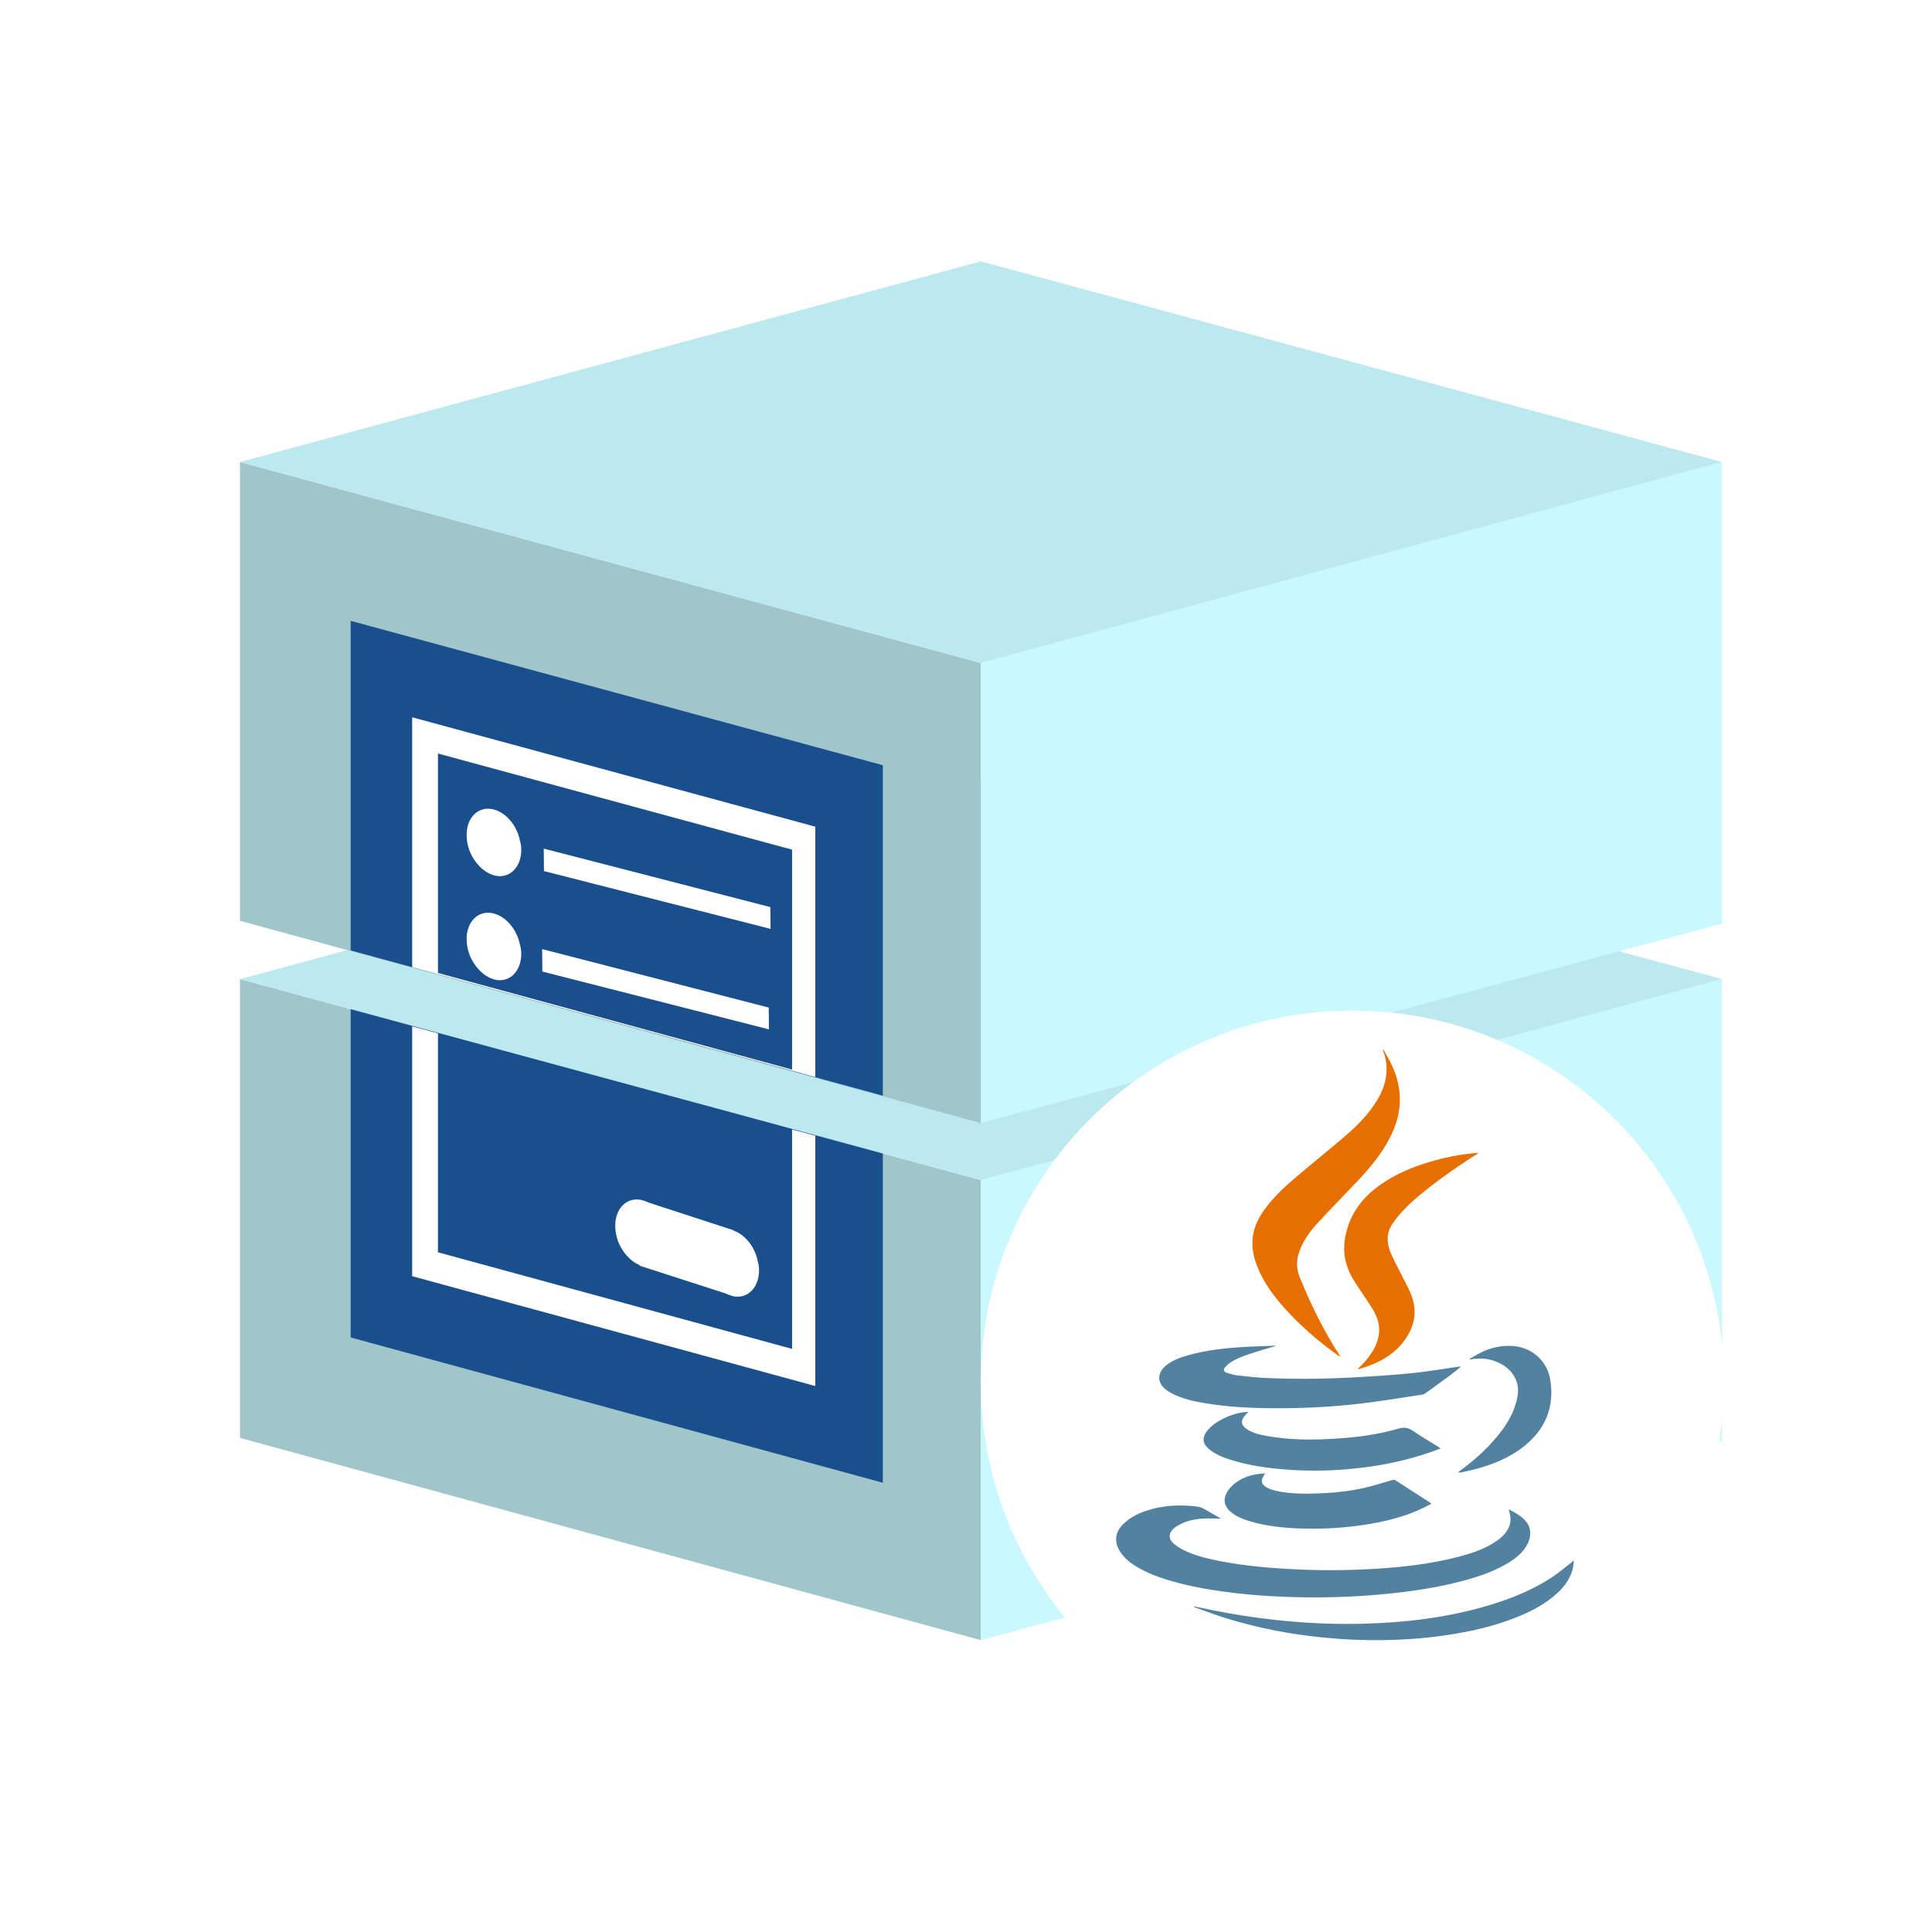 <?xml version="1.0" encoding="UTF-8" standalone="no"?>
<!DOCTYPE svg PUBLIC "-//W3C//DTD SVG 1.1//EN" "http://www.w3.org/Graphics/SVG/1.1/DTD/svg11.dtd">
<!-- Created with Vectornator (http://vectornator.io/) -->
<svg height="100%" stroke-miterlimit="10" style="fill-rule:nonzero;clip-rule:evenodd;stroke-linecap:round;stroke-linejoin:round;" version="1.1" viewBox="0 0 260 260" width="100%" xml:space="preserve" xmlns="http://www.w3.org/2000/svg" xmlns:vectornator="http://vectornator.io" xmlns:xlink="http://www.w3.org/1999/xlink">
<defs>
<filter color-interpolation-filters="sRGB" filterUnits="userSpaceOnUse" height="110" id="Filter" width="110" x="127" y="131">
<feDropShadow dx="0" dy="0" flood-color="#000000" flood-opacity="0.5" in="SourceGraphic" result="Shadow" stdDeviation="2"/>
</filter>
</defs>
<g id="com.castsoftware.jeeqr" vectornator:layerName="com.castsoftware.jeeqr">
<g opacity="1" vectornator:layerName="AUTH Copy">
<path d="M32.297 131.766L32.297 193.507L132 220.726L132 158.815L32.297 131.766Z" fill="#a0c5ca" fill-rule="nonzero" opacity="1" stroke="none" vectornator:layerName="Shape"/>
<path d="M75.524 175.254C75.524 179.076 73.274 181.709 70.302 181.709C69.834 181.709 69.367 181.666 68.858 181.496C68.263 181.327 67.669 181.072 67.117 180.732C66.735 180.52 66.395 180.265 66.055 179.968C64.696 178.821 63.55 177.208 62.87 175.424C62.446 174.235 62.191 172.961 62.191 171.688C62.191 167.271 65.163 164.469 68.858 165.446C70.726 165.955 72.382 167.314 73.571 169.097C73.826 169.437 74.038 169.819 74.208 170.201C74.505 170.753 74.76 171.348 74.93 171.985C75.057 172.367 75.142 172.749 75.227 173.174C75.439 173.853 75.524 174.575 75.524 175.254Z" fill="#7a7a7a" fill-rule="evenodd" opacity="0" stroke="none" vectornator:layerName="Path"/>
<path d="M47.191 135.639L47.191 179.989L118.809 199.541L118.809 155.069L47.191 135.639Z" fill="#1a4f8e" fill-rule="nonzero" opacity="1" stroke="none" vectornator:layerName="Shape 2"/>
<path d="M55.469 138.121L55.469 171.746L109.719 186.527L109.719 152.84L106.594 151.996L106.594 181.527L58.938 168.527L58.938 139.059L55.469 138.121Z" fill="#ffffff" fill-rule="nonzero" opacity="1" stroke="none" vectornator:layerName="Curve 1"/>
<path d="M102.151 170.94C102.151 173.049 100.91 174.501 99.27 174.501C99.012 174.501 98.754 174.478 98.473 174.384C98.145 174.29 97.817 174.15 97.513 173.962C97.302 173.845 97.114 173.705 96.927 173.541C96.177 172.908 95.17 171.034 95.17 171.034C95.17 171.034 94.795 169.675 94.795 168.972C94.795 166.536 96.435 164.989 98.473 165.528C99.504 165.809 100.418 166.559 101.074 167.543C101.214 167.73 101.331 167.941 101.425 168.152C101.589 168.457 101.73 168.785 101.823 169.136C101.894 169.347 101.94 169.558 101.987 169.792C102.104 170.167 102.151 170.565 102.151 170.94Z" fill="#ffffff" fill-rule="evenodd" opacity="1" stroke="none" vectornator:layerName="Path 2"/>
<path d="M90.151 166.94C90.151 169.049 88.91 170.501 87.27 170.501C87.012 170.501 86.754 170.478 86.473 170.384C86.145 170.29 85.817 170.15 85.513 169.962C85.302 169.845 85.114 169.705 84.927 169.541C84.177 168.908 83.545 168.018 83.17 167.034C82.936 166.378 82.795 165.675 82.795 164.972C82.795 162.536 84.435 160.989 86.473 161.528C87.504 161.809 88.418 162.559 89.074 163.543C89.214 163.73 89.331 163.941 89.425 164.152C89.589 164.457 89.73 164.785 89.823 165.136C89.894 165.347 89.94 165.558 89.987 165.792C90.104 166.167 90.151 166.565 90.151 166.94Z" fill="#ffffff" fill-rule="evenodd" opacity="1" stroke="none" vectornator:layerName="Path 3"/>
<path d="M86.084 161.447L98.711 165.562L98.907 174.473L86.069 170.328L86.084 161.447Z" fill="#ffffff" fill-rule="nonzero" opacity="1" stroke="none" vectornator:layerName="Rectangle 1"/>
<path d="M132 158.815L132 220.726L231.745 193.889L231.745 131.766L132 158.815Z" fill="#c9f8ff" fill-rule="nonzero" opacity="1" stroke="none" vectornator:layerName="Shape"/>
<path d="M132 158.815L32.297 131.766L132 104.76L231.745 131.766L132 158.815Z" fill="#bce9f0" fill-rule="nonzero" opacity="1" stroke="none" vectornator:layerName="Shape"/>
<path d="M132.042 136.479C142.643 136.479 151.236 133.78 151.236 130.45C151.236 127.12 142.643 124.42 132.042 124.42C121.442 124.42 112.849 127.12 112.849 130.45C112.849 133.78 121.442 136.479 132.042 136.479Z" fill="#7a7a7a" fill-rule="nonzero" opacity="0" stroke="none" vectornator:layerName="Oval"/>
</g>
<g opacity="1" vectornator:layerName="AUTH">
<path d="M32.297 62.176L32.297 123.917L132 151.136L132 89.225L32.297 62.176Z" fill="#a0c5ca" fill-rule="nonzero" opacity="1" stroke="none" vectornator:layerName="Shape"/>
<path d="M47.191 83.55L47.191 127.9L118.809 147.452L118.809 102.98L47.191 83.55Z" fill="#1a4f8e" fill-rule="nonzero" opacity="1" stroke="none" vectornator:layerName="Shape 1"/>
<path d="M73.176 114.204L73.205 117.226L103.701 125.005L103.669 122.073L73.176 114.204Z" fill="#ffffff" fill-rule="nonzero" opacity="1" stroke="none" vectornator:layerName="Shape 2"/>
<path d="M72.959 127.726L72.988 130.747L103.484 138.527L103.452 135.594L72.959 127.726Z" fill="#ffffff" fill-rule="nonzero" opacity="1" stroke="none" vectornator:layerName="Shape 3"/>
<path d="M55.469 96.531L55.469 130.156L109.719 144.938L109.719 111.25L55.469 96.531ZM58.938 101.406L106.594 114.344L106.594 143.938L58.938 130.938L58.938 101.406Z" fill="#ffffff" fill-rule="nonzero" opacity="1" stroke="none" vectornator:layerName="Curve 1"/>
<path d="M75.524 105.665C75.524 109.486 73.274 112.119 70.302 112.119C69.834 112.119 69.367 112.076 68.858 111.907C68.263 111.737 67.669 111.482 67.117 111.142C66.735 110.93 66.395 110.675 66.055 110.378C64.696 109.231 63.55 107.618 62.87 105.834C62.446 104.645 62.191 103.372 62.191 102.098C62.191 97.681 65.163 94.879 68.858 95.856C70.726 96.365 72.382 97.724 73.571 99.507C73.826 99.847 74.038 100.229 74.208 100.611C74.505 101.163 74.76 101.758 74.93 102.395C75.057 102.777 75.142 103.159 75.227 103.584C75.439 104.263 75.524 104.985 75.524 105.665Z" fill="#7a7a7a" fill-rule="evenodd" opacity="0" stroke="none" vectornator:layerName="Path"/>
<path d="M132 89.225L132 151.136L231.745 124.299L231.745 62.176L132 89.225Z" fill="#c9f8ff" fill-rule="nonzero" opacity="1" stroke="none" vectornator:layerName="Shape"/>
<path d="M70.151 114.35C70.151 116.459 68.91 117.911 67.27 117.911C67.012 117.911 66.754 117.888 66.473 117.794C66.145 117.7 65.817 117.56 65.513 117.372C65.302 117.255 65.114 117.115 64.927 116.951C64.177 116.318 63.545 115.428 63.17 114.444C62.935 113.788 62.795 113.085 62.795 112.382C62.795 109.946 64.435 108.399 66.473 108.938C67.504 109.219 68.418 109.969 69.074 110.953C69.214 111.141 69.331 111.351 69.425 111.562C69.589 111.867 69.73 112.195 69.823 112.546C69.894 112.757 69.94 112.968 69.987 113.202C70.104 113.577 70.151 113.975 70.151 114.35Z" fill="#ffffff" fill-rule="evenodd" opacity="1" stroke="none" vectornator:layerName="Path"/>
<path d="M70.151 128.35C70.151 130.459 68.91 131.911 67.27 131.911C67.012 131.911 66.754 131.888 66.473 131.794C66.145 131.7 65.817 131.56 65.513 131.372C65.302 131.255 65.114 131.115 64.927 130.951C64.177 130.318 63.545 129.428 63.17 128.444C62.935 127.788 62.795 127.085 62.795 126.382C62.795 123.946 64.435 122.399 66.473 122.938C67.504 123.219 68.418 123.969 69.074 124.953C69.214 125.141 69.331 125.351 69.425 125.562C69.589 125.867 69.73 126.195 69.823 126.546C69.894 126.757 69.94 126.968 69.987 127.202C70.104 127.577 70.151 127.975 70.151 128.35Z" fill="#ffffff" fill-rule="evenodd" opacity="1" stroke="none" vectornator:layerName="Path 1"/>
<path d="M132 89.225L32.297 62.176L132 35.17L231.745 62.176L132 89.225Z" fill="#bce9f0" fill-rule="nonzero" opacity="1" stroke="none" vectornator:layerName="Shape"/>
<path d="M132.042 66.89C142.643 66.89 151.236 64.19 151.236 60.86C151.236 57.53 142.643 54.83 132.042 54.83C121.442 54.83 112.849 57.53 112.849 60.86C112.849 64.19 121.442 66.89 132.042 66.89Z" fill="#7a7a7a" fill-rule="nonzero" opacity="0" stroke="none" vectornator:layerName="Oval"/>
</g>
<path d="M182 236C209.614 236 232 213.614 232 186C232 158.386 209.614 136 182 136C154.386 136 132 158.386 132 186C132 213.614 154.386 236 182 236Z" fill="#ffffff" fill-rule="evenodd" filter="url(#Filter)" stroke="none" vectornator:layerName="Oval" vectornator:shadowAngle="0" vectornator:shadowColor="#000000" vectornator:shadowOffset="0" vectornator:shadowOpacity="0.5" vectornator:shadowRadius="4"/>
<g opacity="1" vectornator:layerName="java">
<g opacity="1" vectornator:layerName="Group">
<path d="M164.31 204.366C163.421 204.366 162.538 204.308 161.664 204.381C160.415 204.476 159.219 204.796 158.17 205.525C158.164 205.532 158.155 205.538 158.146 205.544C157.214 206.23 157.155 207.112 158.063 207.83C158.569 208.233 159.152 208.562 159.747 208.819C161.225 209.466 162.798 209.823 164.384 210.125C167.576 210.726 170.803 211.019 174.044 211.181C177.473 211.352 180.902 211.352 184.331 211.165C188.278 210.949 192.206 210.543 196.046 209.563C197.926 209.084 199.778 208.495 201.398 207.381C202.063 206.926 202.643 206.383 203.002 205.641C203.342 204.933 203.354 204.207 203.121 203.465C203.09 203.371 203.066 203.276 203.023 203.13C203.925 203.569 204.765 204.012 205.378 204.769C206.078 205.62 206.108 206.813 205.504 207.903C204.872 209.035 203.891 209.789 202.799 210.43C200.784 211.617 198.576 212.307 196.328 212.884C193.338 213.647 190.302 214.104 187.238 214.431C183.343 214.849 179.439 215.014 175.526 214.962C172.385 214.916 169.248 214.745 166.126 214.379C163.648 214.086 161.188 213.692 158.772 213.073C156.892 212.591 155.045 212.014 153.34 211.059C152.276 210.464 151.298 209.762 150.66 208.687C149.918 207.43 150.086 206.172 151.126 205.138C152.003 204.268 153.07 203.71 154.226 203.322C156.45 202.571 158.726 202.467 161.038 202.739C161.47 202.791 161.844 202.934 162.206 203.151C162.906 203.566 163.617 203.966 164.31 204.366Z" fill="#5382a1" fill-rule="nonzero" opacity="1" stroke="none" vectornator:layerName="Shape"/>
<path d="M180.285 182.556C180.144 182.459 180.003 182.367 179.865 182.267C177.338 180.426 174.974 178.403 172.891 176.074C171.385 174.386 170.042 172.586 169.205 170.465C168.631 169.024 168.365 167.541 168.671 165.997C168.914 164.77 169.496 163.699 170.223 162.694C171.573 160.842 173.29 159.346 175.032 157.885C177.041 156.2 179.08 154.552 181.074 152.846C182.681 151.469 184.153 149.959 185.272 148.149C186.057 146.885 186.569 145.533 186.597 144.029C186.612 143.226 186.505 142.439 186.229 141.682C186.183 141.56 186.143 141.438 186.1 141.316C186.131 141.303 186.158 141.288 186.186 141.273C186.514 141.865 186.867 142.445 187.167 143.052C187.983 144.697 188.44 146.431 188.382 148.28C188.324 150.004 187.821 151.613 187.036 153.136C185.922 155.303 184.37 157.155 182.711 158.916C180.914 160.824 179.071 162.691 177.295 164.617C176.274 165.725 175.397 166.949 174.872 168.386C174.437 169.583 174.443 170.752 174.931 171.939C176.4 175.528 178.09 179.004 180.2 182.273C180.249 182.346 180.288 182.428 180.331 182.508C180.316 182.52 180.298 182.538 180.285 182.556Z" fill="#e76f00" fill-rule="nonzero" opacity="1" stroke="none" vectornator:layerName="Shape"/>
<path d="M171.649 181.146C170.582 181.464 169.509 181.763 168.45 182.111C167.429 182.447 166.408 182.807 165.509 183.411C165.267 183.573 165.046 183.786 164.862 184.012C164.614 184.311 164.675 184.589 165.04 184.717C165.522 184.885 166.018 185.035 166.521 185.096C167.856 185.248 169.193 185.398 170.536 185.45C174.784 185.636 179.034 185.557 183.282 185.3C185.573 185.163 187.87 185.019 190.155 184.778C192.225 184.562 194.276 184.208 196.337 183.915C196.408 183.905 196.478 183.893 196.583 183.936C196.184 184.263 195.794 184.604 195.38 184.91C194.194 185.789 193.001 186.652 191.804 187.516C191.706 187.583 191.593 187.65 191.479 187.669C188.824 188.068 186.174 188.511 183.506 188.84C179.43 189.344 175.326 189.539 171.22 189.512C168.211 189.494 165.206 189.341 162.234 188.847C160.624 188.581 159.026 188.242 157.575 187.452C157.186 187.238 156.803 186.97 156.505 186.64C155.738 185.804 155.873 184.684 156.781 183.881C157.649 183.118 158.704 182.721 159.793 182.41C162.393 181.671 165.065 181.391 167.751 181.247C169.055 181.18 170.355 181.143 171.655 181.092C171.652 181.113 171.649 181.128 171.649 181.146Z" fill="#5382a1" fill-rule="nonzero" opacity="1" stroke="none" vectornator:layerName="Shape"/>
<path d="M182.739 184.201C183.478 183.542 184.113 182.801 184.643 181.967C185.18 181.116 185.545 180.203 185.594 179.19C185.652 178.043 185.257 177.014 184.662 176.071C183.907 174.878 183.095 173.724 182.337 172.537C181.543 171.298 181 169.961 180.908 168.475C180.844 167.385 181.012 166.314 181.328 165.273C182.07 162.826 183.628 160.976 185.674 159.499C187.9 157.897 190.409 156.911 193.031 156.185C194.982 155.644 196.966 155.281 199.012 155.141C198.92 155.205 198.828 155.269 198.736 155.327C196.512 156.728 194.356 158.22 192.289 159.835C190.872 160.94 189.51 162.105 188.327 163.46C188.014 163.824 187.729 164.211 187.45 164.602C186.569 165.823 186.582 167.15 187.103 168.481C187.459 169.378 187.937 170.23 188.367 171.096C188.866 172.11 189.443 173.095 189.869 174.142C190.783 176.37 190.406 178.467 189.004 180.39C187.818 182.013 186.189 183.048 184.34 183.759C183.828 183.954 183.297 184.107 182.773 184.278C182.76 184.25 182.748 184.229 182.739 184.201Z" fill="#e76f00" fill-rule="nonzero" opacity="1" stroke="none" vectornator:layerName="Shape"/>
<path d="M193.881 194.914C193.43 195.088 193.016 195.253 192.59 195.402C189.606 196.44 186.539 197.117 183.407 197.502C180.552 197.85 177.685 197.993 174.808 197.865C171.83 197.725 168.877 197.426 166.003 196.574C164.911 196.251 163.835 195.872 162.912 195.176C162.648 194.981 162.4 194.731 162.206 194.462C161.835 193.943 161.918 193.281 162.387 192.643C162.973 191.847 163.783 191.328 164.651 190.897C165.537 190.455 166.469 190.156 167.457 190.04C167.616 190.022 167.776 190.022 167.997 190.009C167.794 190.223 167.619 190.391 167.469 190.58C166.963 191.19 167.04 191.798 167.693 192.259C168.463 192.802 169.361 193.031 170.269 193.205C173.498 193.824 176.755 193.806 180.022 193.589C182.782 193.406 185.514 193.04 188.167 192.262C188.949 192.033 189.51 192.115 190.158 192.561C191.268 193.33 192.445 194.007 193.589 194.725C193.678 194.776 193.761 194.831 193.881 194.914Z" fill="#5382a1" fill-rule="nonzero" opacity="1" stroke="none" vectornator:layerName="Shape"/>
<path d="M170.269 198.292C170.14 198.491 170.03 198.637 169.947 198.796C169.696 199.272 169.788 199.684 170.22 200.008C170.741 200.401 171.358 200.557 171.983 200.685C173.787 201.048 175.615 201.042 177.439 200.975C179.491 200.902 181.537 200.694 183.542 200.246C184.837 199.959 186.1 199.531 187.382 199.174C187.502 199.141 187.673 199.135 187.769 199.196C189.342 200.2 190.903 201.213 192.47 202.226C192.51 202.251 192.544 202.287 192.639 202.361C192.013 202.672 191.44 202.983 190.848 203.246C188.75 204.164 186.545 204.711 184.294 205.092C181.334 205.593 178.347 205.788 175.345 205.706C172.928 205.641 170.533 205.425 168.205 204.723C167.211 204.421 166.245 204.048 165.469 203.322C164.749 202.638 164.608 201.802 165.068 200.929C165.408 200.279 165.917 199.782 166.524 199.376C167.644 198.634 168.889 198.326 170.269 198.292Z" fill="#5382a1" fill-rule="nonzero" opacity="1" stroke="none" vectornator:layerName="Shape"/>
<path d="M160.737 216.183C161.467 216.339 162.197 216.494 162.927 216.644C165.761 217.224 168.616 217.663 171.493 217.987C175.55 218.435 179.617 218.624 183.696 218.505C189.305 218.347 194.838 217.675 200.235 216.073C203.274 215.173 206.203 214.007 208.859 212.258C209.779 211.654 210.617 210.924 211.494 210.25C211.58 210.183 211.662 210.106 211.794 209.997C211.785 210.689 211.644 211.294 211.405 211.874C211.003 212.847 210.371 213.659 209.604 214.367C207.866 215.969 205.792 217.004 203.603 217.837C200.824 218.893 197.941 219.549 195.003 220.001C191.464 220.55 187.907 220.761 184.328 220.721C181.546 220.691 178.773 220.489 176.013 220.138C172.1 219.635 168.254 218.817 164.497 217.611C163.222 217.199 161.97 216.726 160.71 216.277C160.719 216.25 160.728 216.219 160.737 216.183Z" fill="#5382a1" fill-rule="nonzero" opacity="1" stroke="none" vectornator:layerName="Shape"/>
<path d="M197.77 182.871C198.371 182.535 198.963 182.163 199.588 181.876C200.698 181.372 201.873 181.119 203.103 181.116C205.964 181.107 208.255 183.02 208.657 185.84C209.166 189.384 207.976 192.286 205.207 194.545C203.232 196.15 200.925 197.087 198.487 197.731C197.862 197.899 197.227 198.015 196.595 198.152C196.481 198.173 196.362 198.176 196.224 198.137C196.291 198.082 196.359 198.03 196.426 197.975C198.263 196.62 199.975 195.131 201.431 193.37C202.569 191.996 203.541 190.525 204.02 188.789C204.28 187.842 204.434 186.881 204.093 185.926C203.603 184.549 202.575 183.707 201.241 183.2C200.128 182.779 198.984 182.74 197.819 182.953C197.8 182.926 197.785 182.898 197.77 182.871Z" fill="#5382a1" fill-rule="nonzero" opacity="1" stroke="none" vectornator:layerName="Shape"/>
</g>
</g>
</g>
</svg>
